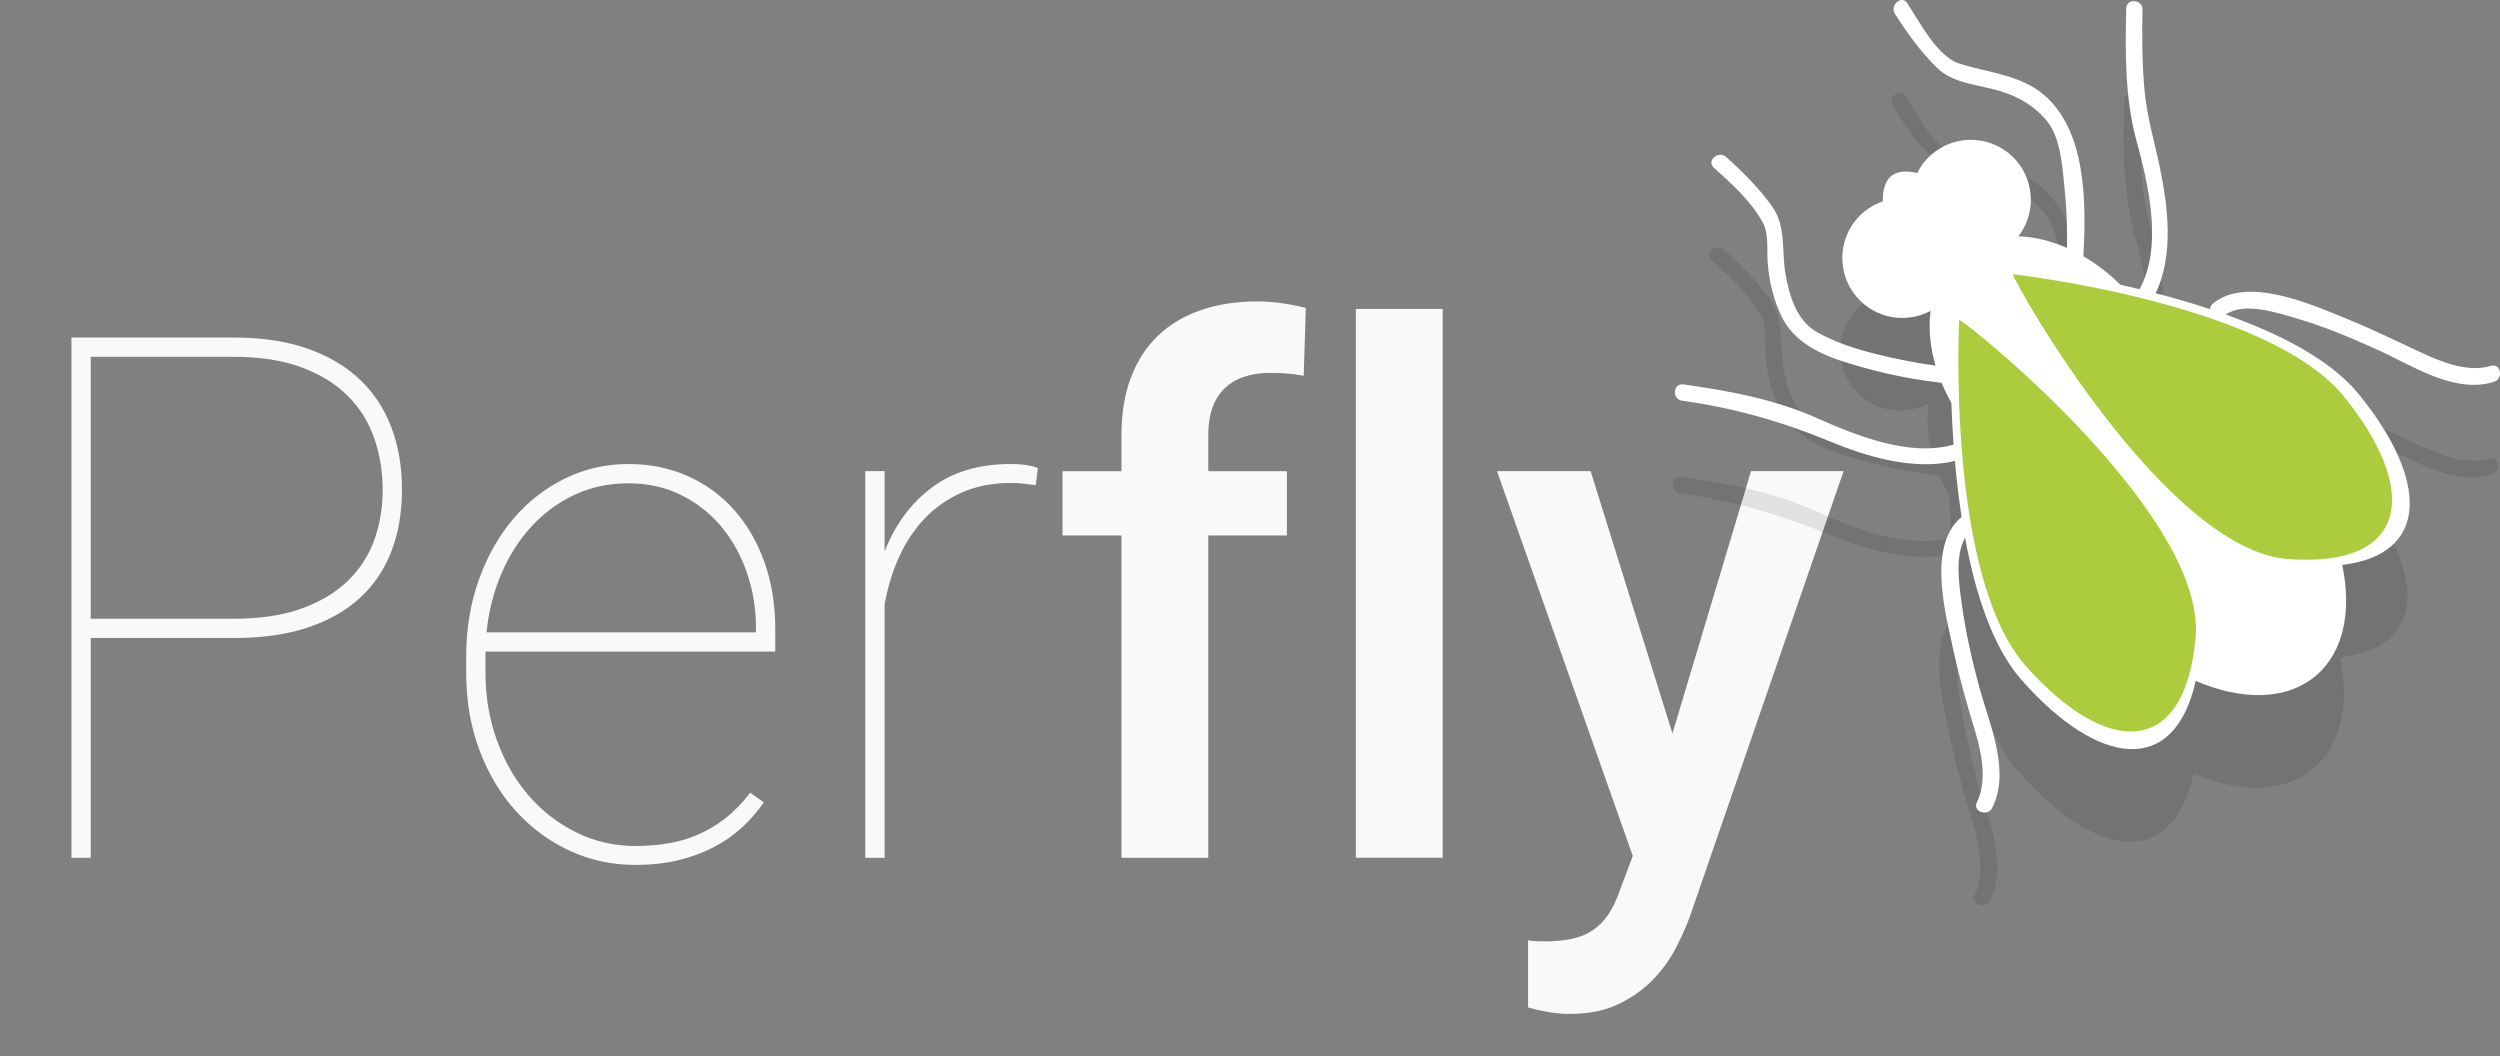<?xml version="1.0" encoding="utf-8"?>
<!-- Generator: Adobe Illustrator 16.0.0, SVG Export Plug-In . SVG Version: 6.00 Build 0)  -->
<!DOCTYPE svg PUBLIC "-//W3C//DTD SVG 1.1//EN" "http://www.w3.org/Graphics/SVG/1.1/DTD/svg11.dtd">
<svg version="1.1" id="Layer_1" xmlns="http://www.w3.org/2000/svg" xmlns:xlink="http://www.w3.org/1999/xlink" x="0px" y="0px"
	 width="350.108px" height="147.897px" viewBox="0 0 350.108 147.897" enable-background="new 0 0 350.108 147.897"
	 xml:space="preserve">
<rect x="0" y="0" width="350.108" height="147.897" fill="#808080" stroke="none"/>
<g>
	<defs>
		<rect id="SVGID_1_" width="350.108" height="147.897"/>
	</defs>
	<clipPath id="SVGID_2_">
		<use xlink:href="#SVGID_1_"  overflow="visible"/>
	</clipPath>
	<g clip-path="url(#SVGID_2_)">
		<defs>
			<rect id="SVGID_3_" width="350.108" height="147.897"/>
		</defs>
		<clipPath id="SVGID_4_">
			<use xlink:href="#SVGID_3_"  overflow="visible"/>
		</clipPath>
		<g clip-path="url(#SVGID_4_)">
			<path fill="#F9F9F9" d="M12.71,89.352v30.773h-2.702V47.269h22.768c3.87,0,7.272,0.509,10.208,1.526
				c2.935,1.018,5.387,2.452,7.355,4.303c1.968,1.852,3.453,4.087,4.454,6.705c1.001,2.619,1.501,5.529,1.501,8.732
				c0,3.202-0.492,6.088-1.476,8.656c-0.984,2.569-2.46,4.754-4.428,6.556c-1.969,1.801-4.421,3.186-7.356,4.153
				c-2.936,0.968-6.355,1.451-10.258,1.451H12.71z M12.71,86.65h20.065c3.669,0,6.822-0.476,9.458-1.427
				c2.635-0.95,4.795-2.243,6.48-3.878c1.684-1.634,2.918-3.544,3.703-5.729c0.784-2.184,1.176-4.511,1.176-6.98
				c0-2.568-0.392-4.987-1.176-7.256c-0.784-2.268-2.019-4.245-3.703-5.93c-1.685-1.684-3.845-3.019-6.48-4.003
				c-2.636-0.983-5.788-1.476-9.458-1.476H12.71V86.65z"/>
			<path fill="#F9F9F9" d="M89.004,121.126c-3.303,0-6.389-0.668-9.257-2.002c-2.869-1.334-5.379-3.193-7.531-5.579
				c-2.152-2.385-3.845-5.221-5.079-8.507c-1.234-3.285-1.851-6.896-1.851-10.833v-2.202c0-3.936,0.6-7.563,1.801-10.883
				c1.201-3.319,2.827-6.171,4.879-8.557c2.051-2.384,4.453-4.245,7.206-5.579c2.752-1.334,5.696-2.001,8.832-2.001
				c3.002,0,5.762,0.559,8.282,1.676c2.518,1.118,4.687,2.694,6.505,4.729c1.818,2.035,3.235,4.47,4.253,7.306
				c1.017,2.835,1.526,5.972,1.526,9.407v3.152H67.988v0.75v2.202c0,3.37,0.533,6.53,1.601,9.482
				c1.067,2.952,2.543,5.521,4.428,7.706c1.884,2.185,4.111,3.911,6.68,5.179c2.568,1.269,5.337,1.901,8.307,1.901
				c1.534,0,3.027-0.116,4.479-0.351c1.451-0.232,2.844-0.633,4.178-1.2c1.334-0.567,2.618-1.326,3.853-2.277
				c1.234-0.95,2.418-2.159,3.553-3.628l1.901,1.352c-0.901,1.301-1.935,2.485-3.103,3.553c-1.168,1.068-2.494,1.985-3.978,2.752
				c-1.485,0.768-3.127,1.368-4.929,1.802C93.158,120.909,91.172,121.126,89.004,121.126z M88.003,67.685
				c-2.735,0-5.246,0.534-7.531,1.601c-2.285,1.068-4.295,2.544-6.03,4.428c-1.735,1.885-3.145,4.096-4.228,6.63
				c-1.084,2.536-1.776,5.271-2.077,8.207h37.729v-0.65c0-2.702-0.425-5.279-1.276-7.731s-2.051-4.604-3.603-6.455
				c-1.551-1.851-3.428-3.319-5.629-4.403C93.158,68.228,90.706,67.685,88.003,67.685z"/>
			<path fill="#F9F9F9" d="M145.048,67.935c-0.534-0.066-1.093-0.133-1.676-0.2c-0.584-0.066-1.193-0.1-1.826-0.1
				c-2.502,0-4.754,0.434-6.755,1.301c-2.001,0.868-3.736,2.06-5.204,3.578c-1.468,1.518-2.677,3.311-3.628,5.379
				s-1.644,4.32-2.077,6.755v35.478h-2.702V65.983h2.702v11.259c1.468-3.77,3.669-6.756,6.605-8.958
				c2.935-2.202,6.622-3.302,11.059-3.302c0.833,0,1.567,0.05,2.202,0.15c0.633,0.1,1.167,0.234,1.601,0.4L145.048,67.935z"/>
		</g>
		<g clip-path="url(#SVGID_4_)">
			<path fill="#F9F9F9" d="M157.054,120.125V74.991h-8.256v-9.007h8.256v-5.104c0-3.002,0.441-5.67,1.326-8.006
				c0.884-2.335,2.143-4.286,3.778-5.854c1.634-1.568,3.627-2.76,5.979-3.578c2.352-0.817,4.995-1.226,7.931-1.226
				c1.168,0,2.326,0.083,3.479,0.25c1.15,0.167,2.258,0.384,3.326,0.65l-0.299,9.507c-0.668-0.133-1.395-0.233-2.178-0.3
				c-0.783-0.066-1.609-0.1-2.477-0.1c-2.803,0-4.954,0.734-6.455,2.202c-1.501,1.468-2.252,3.62-2.252,6.455v5.104h11.008v9.007
				h-11.008v45.135H157.054z"/>
			<path fill="#F9F9F9" d="M202.039,120.125H189.88V43.266h12.159V120.125z"/>
			<path fill="#F9F9F9" d="M234.214,102.712l11.008-36.729h12.96l-21.517,62.348c-0.5,1.368-1.159,2.844-1.977,4.429
				c-0.817,1.584-1.885,3.061-3.202,4.429c-1.318,1.367-2.928,2.51-4.829,3.428c-1.901,0.917-4.17,1.376-6.805,1.376
				c-1.034,0-2.061-0.093-3.077-0.275c-1.019-0.184-1.944-0.393-2.777-0.626v-9.407c0.3,0.066,0.691,0.108,1.176,0.125
				c0.483,0.017,0.858,0.025,1.126,0.025c1.501,0,2.81-0.125,3.928-0.375c1.117-0.25,2.093-0.668,2.928-1.251
				c0.833-0.584,1.551-1.335,2.151-2.252c0.601-0.918,1.134-2.061,1.602-3.428l1.751-4.653l-19.015-53.892h13.11L234.214,102.712z"
				/>
		</g>
		<g opacity="0.1" clip-path="url(#SVGID_4_)">
			<g>
				<defs>
					<rect id="SVGID_5_" x="234.255" y="12.973" width="115.551" height="113.792"/>
				</defs>
				<clipPath id="SVGID_6_">
					<use xlink:href="#SVGID_5_"  overflow="visible"/>
				</clipPath>
				<path clip-path="url(#SVGID_6_)" d="M348.534,64.205c-3.225,0.987-6.961-0.547-9.826-1.885
					c-3.431-1.603-6.815-3.259-10.327-4.685c-4.8-1.949-13.981-6.122-18.78-2.145c-0.274,0.227-0.395,0.502-0.405,0.774
					c-1.37-0.452-2.745-0.871-4.115-1.267l-0.011-0.006l-0.015-0.002c-1.164-0.336-2.325-0.658-3.47-0.954
					c2.533-5.262,1.749-12.022,0.58-17.627c-0.769-3.689-1.829-7.151-2.158-10.932c-0.323-3.69-0.354-7.431-0.267-11.134
					c0.035-1.471-2.248-1.666-2.283-0.186c-0.144,6.158-0.181,12.637,1.458,18.61c1.682,6.124,3.69,14.74,0.413,20.703
					c-0.917-0.222-1.813-0.428-2.696-0.626c-1.618-1.598-3.367-2.934-5.175-3.984c0.43-7.701,0.369-17.659-5.59-22.66
					c-3.327-2.792-7.888-3.069-11.848-4.348c-2.995-0.967-5.577-5.885-7.201-8.413c-0.797-1.24-2.533,0.258-1.746,1.482
					c1.708,2.659,3.58,5.285,5.837,7.506c2.326,2.29,5.882,2.383,8.865,3.292c2.613,0.796,4.876,2.095,6.603,4.232
					c2.008,2.483,2.181,6.872,2.492,9.929c0.265,2.577,0.346,5.201,0.293,7.811c-2.277-1.001-4.591-1.555-6.797-1.629
					c2.361-3.071,2.35-7.474-0.26-10.547c-3.002-3.536-8.302-3.968-11.838-0.966c-0.897,0.761-1.592,1.671-2.084,2.662
					c-4.223-1.026-4.862,1.843-4.796,3.951c-0.97,0.331-1.896,0.838-2.724,1.541c-3.536,3.002-3.969,8.302-0.967,11.838
					c2.609,3.073,6.952,3.799,10.366,1.967c-0.313,2.399-0.077,5.02,0.696,7.668c-2.874-0.394-5.728-0.967-8.535-1.672
					c-2.764-0.695-5.551-1.604-8.043-3.002c-2.924-1.641-3.941-5.216-4.456-8.27c-0.526-3.124,0.106-6.566-1.811-9.282
					c-1.825-2.587-4.112-4.86-6.46-6.977c-1.08-0.974-2.84,0.496-1.746,1.483c2.516,2.269,5.357,4.802,6.935,7.834
					c0.775,1.489,0.475,3.93,0.612,5.555c0.221,2.609,0.812,5.119,1.956,7.477c2.241,4.616,7.707,6.11,12.254,7.343
					c3.306,0.897,6.73,1.521,10.146,1.921c0.387,0.935,0.838,1.866,1.357,2.784c0.066,1.839,0.169,3.81,0.318,5.866
					c-6.139,1.774-13.683-1.281-19.164-3.725c-5.895-2.629-12.305-3.811-18.675-4.705c-1.465-0.206-1.643,2.078-0.186,2.283
					c7.291,1.023,13.894,2.882,20.66,5.683c5.255,2.175,11.853,4.144,17.548,2.752c0.227,2.562,0.535,5.215,0.941,7.863
					c-0.049,0.032-0.098,0.062-0.146,0.104c-4.729,4.112-2.03,13.8-0.93,18.878c0.802,3.695,1.841,7.339,2.948,10.952
					c0.919,2.996,1.744,7.019,0.268,10.001c-0.654,1.321,1.513,2.069,2.16,0.76c2.565-5.178-0.42-11.718-1.806-16.796
					c-1.06-3.881-1.933-7.816-2.483-11.804c-0.346-2.495-0.989-6.68,0.473-9.192c1.448,7.865,3.885,15.374,7.953,19.962
					c10.75,12.122,21.354,13.514,24.342,0.081c6.465,2.775,12.733,2.746,16.835-0.737c3.904-3.314,5.038-9.073,3.682-15.508
					c12.219-1.465,12.156-11.815,2.332-23.904c-2.528-3.112-6.414-5.73-10.898-7.93l-0.025-0.024l-0.039-0.006
					c-2.426-1.187-5.019-2.258-7.683-3.207c2.674-1.808,7.301-0.217,10.014,0.572c3.859,1.122,7.587,2.717,11.245,4.366
					c4.81,2.167,10.736,6.203,16.28,4.506C350.33,66.034,349.943,63.773,348.534,64.205"/>
			</g>
		</g>
		<path clip-path="url(#SVGID_4_)" fill="#ADCC3D" d="M281.18,36.871l15.021,4.014l9.171,1.134l9.349,4.51l4.697,0.729l2.219,2.086
			l3.352,2.348l3.983,3.379l5.371,7.952l1.149,7.136l-0.847,5.537l-4.962,2.691l-6.96,1.272l-10.401,10.513l-5.489,4.831
			l-1.742,5.517l-3.52,2.366l-5.562,0.171c0,0-5.135-2.689-5.313-2.693c-0.18-0.004-7.143-6.32-7.143-6.32l-5.076-7.826
			l-3.188-11.904l-0.767-8.143l-1.014-12.929l-1.065-10.659L281.18,36.871z"/>
		<path clip-path="url(#SVGID_4_)" fill="#FFFFFF" d="M348.837,51.233c-3.226,0.987-6.962-0.547-9.826-1.886
			c-3.432-1.603-6.816-3.258-10.329-4.684c-4.798-1.949-13.98-6.122-18.779-2.146c-0.274,0.228-0.394,0.503-0.405,0.775
			c-2.544-0.84-5.112-1.582-7.609-2.229c2.533-5.263,1.749-12.022,0.58-17.628c-0.77-3.688-1.829-7.151-2.16-10.931
			c-0.322-3.69-0.353-7.432-0.265-11.134c0.033-1.472-2.248-1.666-2.283-0.187c-0.145,6.159-0.183,12.638,1.458,18.611
			c1.68,6.124,3.688,14.74,0.413,20.703c-0.918-0.223-1.814-0.429-2.697-0.626c-1.618-1.598-3.367-2.934-5.174-3.984
			c0.429-7.701,0.369-17.659-5.591-22.661c-3.326-2.791-7.889-3.068-11.849-4.347c-2.994-0.968-5.576-5.885-7.2-8.414
			c-0.797-1.239-2.532,0.259-1.747,1.483c1.709,2.659,3.581,5.284,5.839,7.506c2.325,2.29,5.882,2.383,8.864,3.292
			c2.613,0.796,4.876,2.095,6.604,4.231c2.007,2.484,2.18,6.873,2.492,9.93c0.264,2.577,0.344,5.2,0.292,7.81
			c-2.277-1.001-4.591-1.554-6.796-1.628c2.36-3.071,2.349-7.474-0.261-10.547c-3.002-3.536-8.302-3.969-11.838-0.966
			c-0.896,0.761-1.592,1.671-2.084,2.661c-4.222-1.025-4.862,1.843-4.796,3.952c-0.969,0.331-1.896,0.838-2.724,1.541
			c-3.535,3.002-3.969,8.302-0.966,11.838c2.608,3.073,6.951,3.798,10.364,1.967c-0.312,2.399-0.076,5.02,0.696,7.668
			c-2.873-0.394-5.726-0.967-8.534-1.673c-2.763-0.694-5.551-1.603-8.043-3.001c-2.924-1.641-3.94-5.216-4.456-8.271
			c-0.525-3.123,0.107-6.565-1.81-9.281c-1.826-2.587-4.113-4.86-6.46-6.977c-1.08-0.974-2.84,0.495-1.746,1.482
			c2.515,2.269,5.356,4.802,6.934,7.834c0.776,1.49,0.476,3.931,0.612,5.556c0.221,2.609,0.812,5.119,1.957,7.477
			c2.241,4.616,7.707,6.11,12.253,7.343c3.306,0.896,6.729,1.521,10.146,1.921c0.388,0.935,0.839,1.866,1.357,2.784
			c0.067,1.839,0.169,3.81,0.318,5.866c-6.139,1.775-13.683-1.281-19.163-3.726c-5.896-2.629-12.306-3.81-18.675-4.704
			c-1.466-0.206-1.645,2.078-0.187,2.283c7.291,1.023,13.893,2.882,20.66,5.683c5.255,2.175,11.853,4.143,17.548,2.751
			c0.226,2.563,0.535,5.215,0.942,7.865c-0.05,0.032-0.099,0.062-0.146,0.103c-4.728,4.113-2.03,13.801-0.929,18.879
			c0.801,3.695,1.84,7.339,2.948,10.951c0.919,2.997,1.743,7.02,0.267,10.002c-0.654,1.32,1.513,2.067,2.161,0.76
			c2.564-5.178-0.42-11.718-1.806-16.796c-1.061-3.882-1.934-7.817-2.484-11.804c-0.345-2.495-0.989-6.68,0.473-9.193
			c1.448,7.866,3.884,15.375,7.953,19.963c10.749,12.122,21.355,13.513,24.342,0.08c6.464,2.776,12.733,2.746,16.835-0.737
			c3.904-3.313,5.038-9.072,3.683-15.508c12.217-1.465,12.154-11.815,2.331-23.903c-3.907-4.808-11.029-8.454-18.646-11.167
			c2.673-1.808,7.301-0.217,10.015,0.572c3.857,1.122,7.587,2.717,11.243,4.365c4.812,2.168,10.737,6.204,16.281,4.507
			C350.632,53.061,350.245,50.802,348.837,51.233 M307.474,89.298c-1.528,16.989-12.565,16.611-23.751,3.997
			c-11.188-12.613-9.36-48.512-9.36-48.512C276.244,45.693,309.003,72.307,307.474,89.298 M328.232,55.504
			c10.633,13.084,9.216,24.036-7.797,22.789c-17.014-1.248-37.963-37.887-38.554-39.893C281.882,38.4,317.6,42.42,328.232,55.504"/>
	</g>
</g>
</svg>
